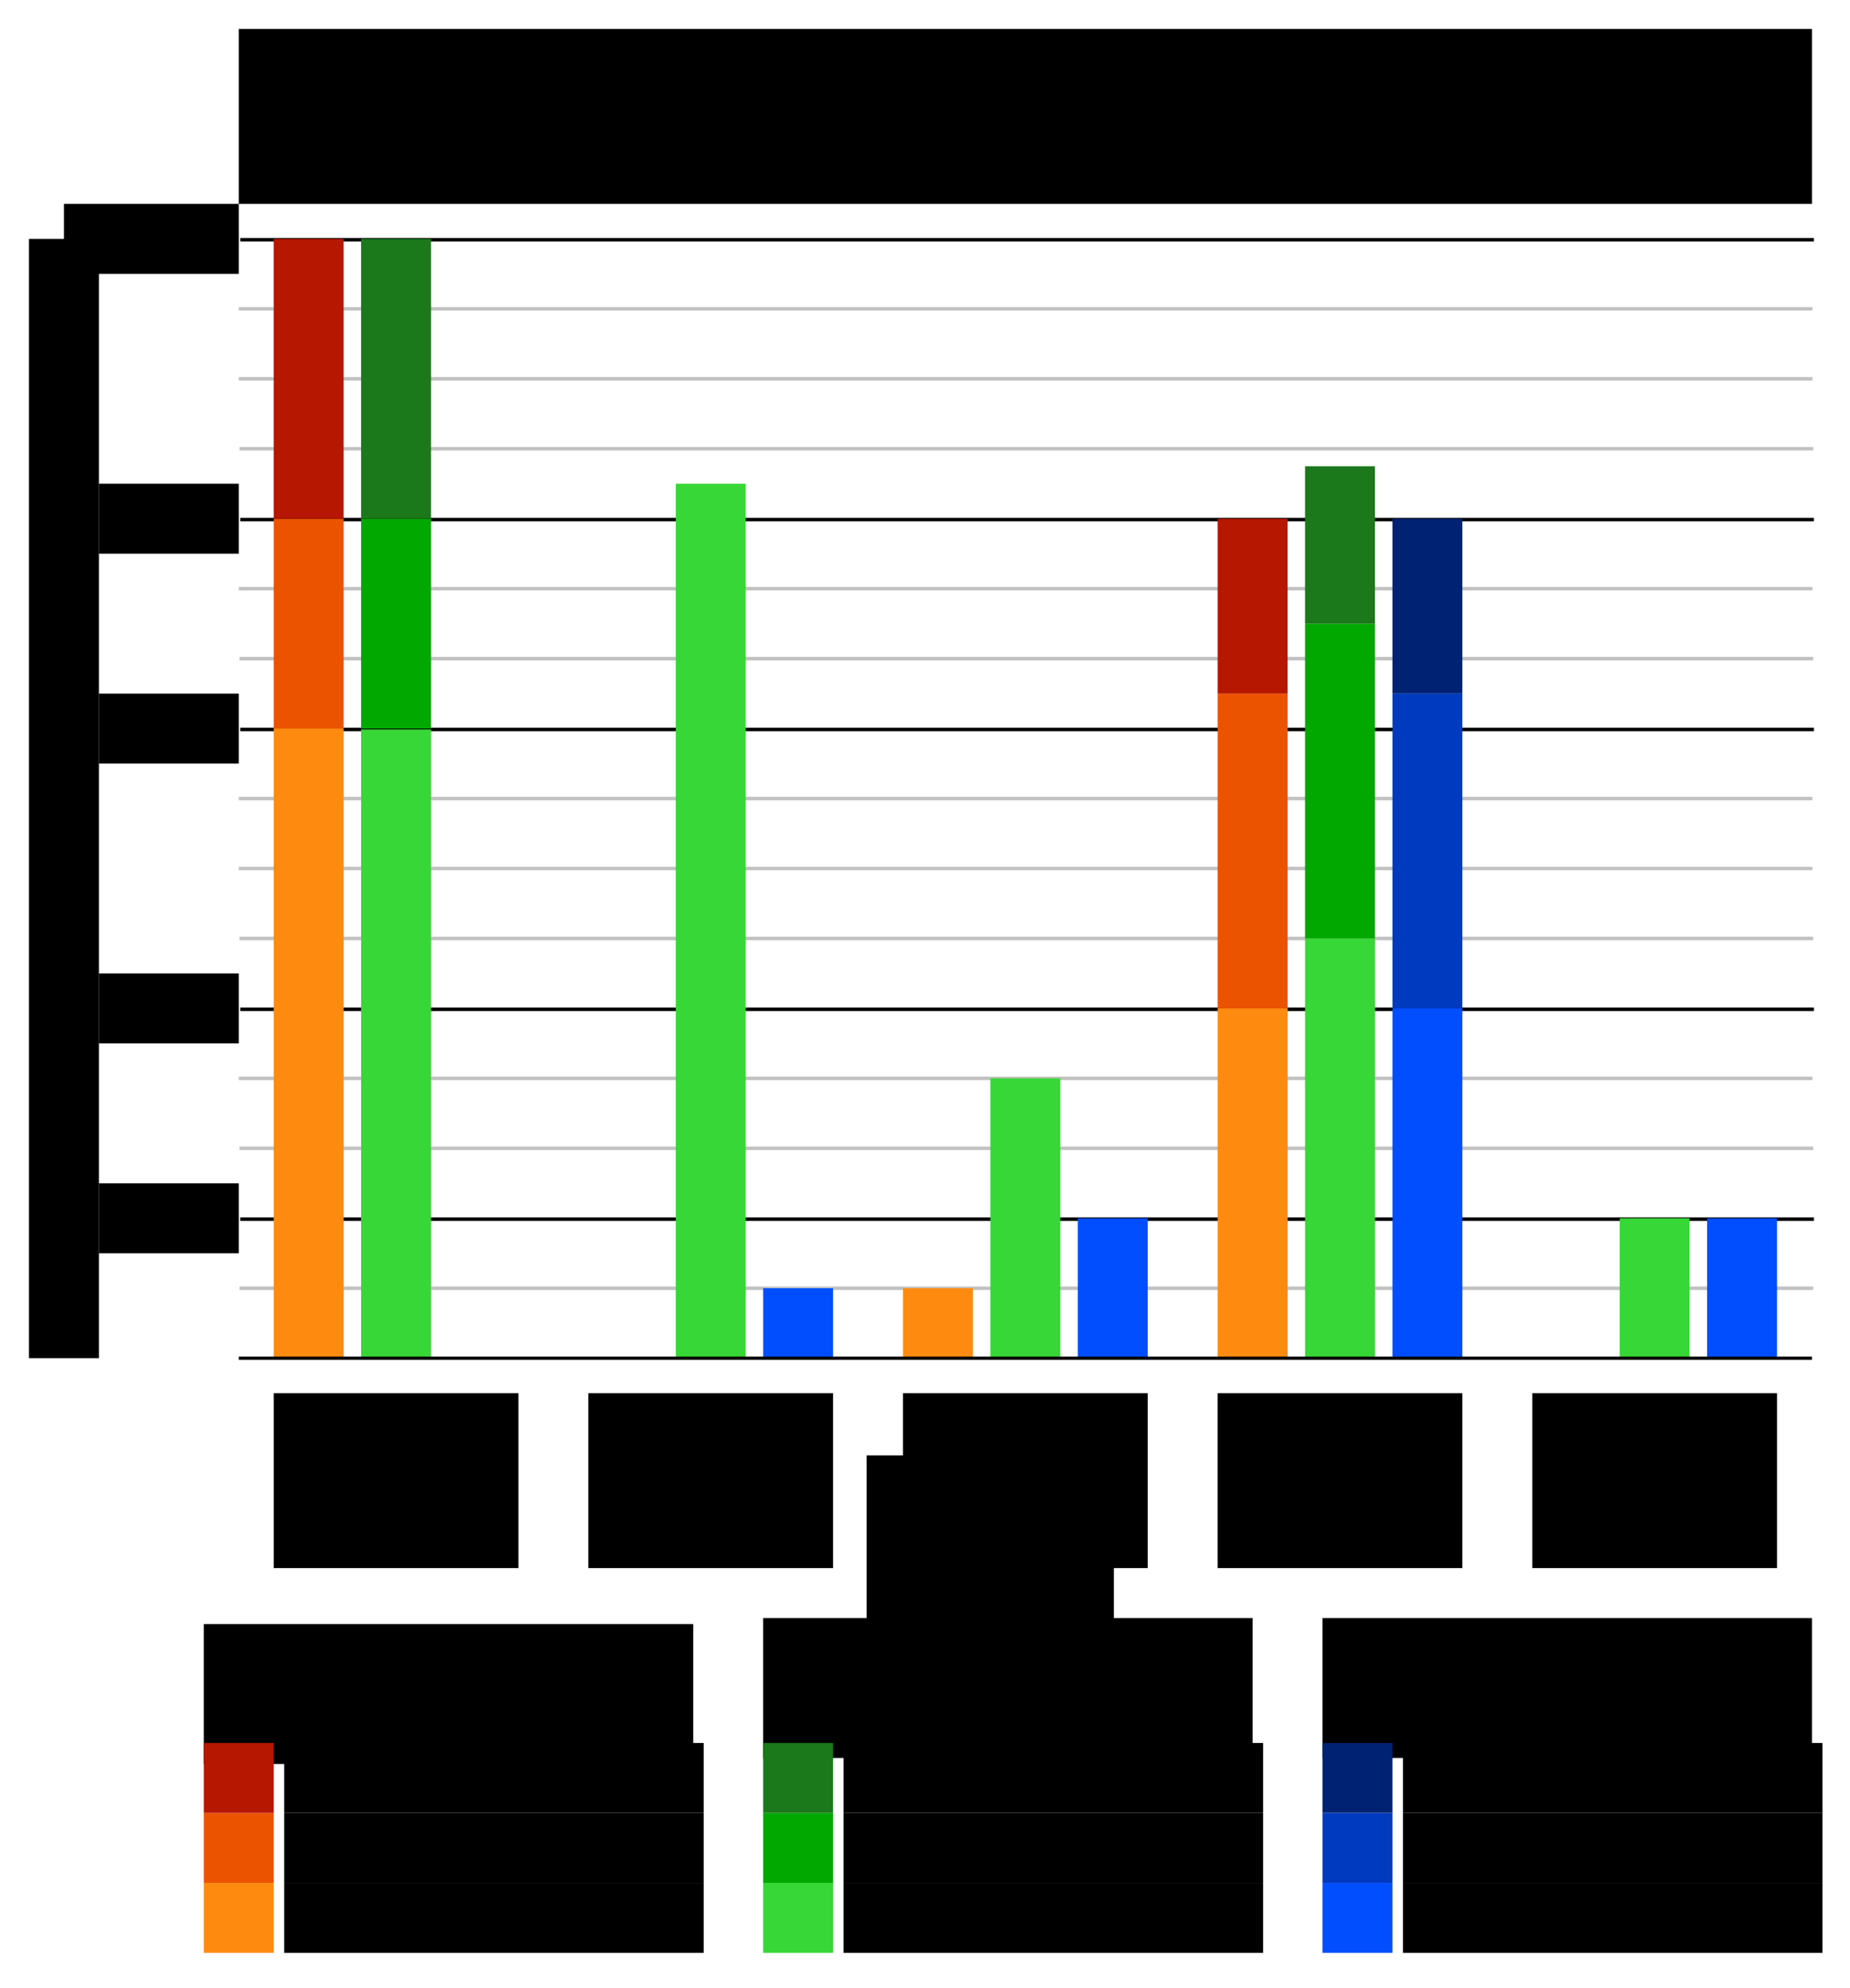 <?xml version="1.0" encoding="UTF-8" standalone="no"?>
<!-- Created with Inkscape (http://www.inkscape.org/) -->

<svg
   xmlns:dc="http://purl.org/dc/elements/1.1/"
   xmlns:cc="http://creativecommons.org/ns#"
   xmlns:rdf="http://www.w3.org/1999/02/22-rdf-syntax-ns#"
   xmlns:svg="http://www.w3.org/2000/svg"
   xmlns="http://www.w3.org/2000/svg"
   xmlns:sodipodi="http://sodipodi.sourceforge.net/DTD/sodipodi-0.dtd"
   xmlns:inkscape="http://www.inkscape.org/namespaces/inkscape"
   width="1058.344"
   height="1136.574"
   id="svg2"
   version="1.1"
   inkscape:version="0.48.4 r9939"
   sodipodi:docname="Comparison.svg">
  <defs
     id="defs4" />
  <sodipodi:namedview
     id="base"
     pagecolor="#ffffff"
     bordercolor="#666666"
     borderopacity="1.0"
     inkscape:pageopacity="0.0"
     inkscape:pageshadow="2"
     inkscape:zoom="1"
     inkscape:cx="926.90672"
     inkscape:cy="469.02531"
     inkscape:document-units="px"
     inkscape:current-layer="layer1"
     showgrid="true"
     inkscape:snap-bbox="false"
     inkscape:bbox-paths="true"
     inkscape:bbox-nodes="true"
     inkscape:snap-bbox-edge-midpoints="false"
     inkscape:snap-bbox-midpoints="false"
     inkscape:snap-page="false"
     inkscape:object-paths="true"
     inkscape:snap-intersection-paths="true"
     inkscape:object-nodes="true"
     inkscape:snap-smooth-nodes="false"
     inkscape:snap-midpoints="false"
     inkscape:snap-object-midpoints="false"
     inkscape:snap-center="false"
     inkscape:window-width="1920"
     inkscape:window-height="1017"
     inkscape:window-x="-8"
     inkscape:window-y="-8"
     inkscape:window-maximized="1"
     fit-margin-top="20"
     fit-margin-left="20"
     fit-margin-right="20"
     fit-margin-bottom="20">
    <inkscape:grid
       type="xygrid"
       id="grid2987"
       empspacing="2"
       visible="true"
       enabled="true"
       snapvisiblegridlinesonly="true"
       spacingx="10px"
       spacingy="5px"
       dotted="false"
       originx="136.585px"
       originy="320px" />
  </sodipodi:namedview>
  <g
     inkscape:label="Layer 1"
     inkscape:groupmode="layer"
     id="layer1"
     transform="translate(136.585,-235.788)">
    <g
       id="g4321"
       style="stroke-width:2;stroke-miterlimit:4;stroke-dasharray:none"
       transform="matrix(0.834,0,0,1,16.675,0)">
      <path
         style="fill:none;stroke:#000000;stroke-width:2;stroke-linecap:butt;stroke-linejoin:miter;stroke-miterlimit:4;stroke-opacity:1;stroke-dasharray:none"
         d="m -18.986,812.86 1079.482,0"
         id="path4311"
         inkscape:connector-curvature="0" />
      <path
         style="fill:none;stroke:#000000;stroke-width:2;stroke-linecap:butt;stroke-linejoin:miter;stroke-miterlimit:4;stroke-opacity:1;stroke-dasharray:none"
         d="m -18.986,932.859 1079.482,0"
         id="path3061"
         inkscape:connector-curvature="0" />
      <path
         inkscape:connector-curvature="0"
         id="path3063"
         d="m -18.986,652.862 1079.482,0"
         style="fill:none;stroke:#000000;stroke-width:2;stroke-linecap:butt;stroke-linejoin:miter;stroke-miterlimit:4;stroke-opacity:1;stroke-dasharray:none" />
      <path
         style="fill:none;stroke:#000000;stroke-width:2;stroke-linecap:butt;stroke-linejoin:miter;stroke-miterlimit:4;stroke-opacity:1;stroke-dasharray:none"
         d="m -18.986,532.864 1079.482,0"
         id="path3065"
         inkscape:connector-curvature="0" />
      <path
         inkscape:connector-curvature="0"
         id="path3067"
         d="m -18.986,372.867 1079.482,0"
         style="fill:none;stroke:#000000;stroke-width:2;stroke-linecap:butt;stroke-linejoin:miter;stroke-miterlimit:4;stroke-opacity:1;stroke-dasharray:none" />
    </g>
    <g
       id="g4599"
       transform="matrix(0.834,0,0,1,16.675,0)">
      <path
         inkscape:connector-curvature="0"
         id="path3061-3"
         d="m -19.482,892.362 1079.482,0"
         style="fill:none;stroke:#c1c1c1;stroke-width:2;stroke-linecap:butt;stroke-linejoin:miter;stroke-miterlimit:4;stroke-opacity:1;stroke-dasharray:none" />
      <path
         style="fill:none;stroke:#c1c1c1;stroke-width:2;stroke-linecap:butt;stroke-linejoin:miter;stroke-miterlimit:4;stroke-opacity:1;stroke-dasharray:none"
         d="m -20,852.362 1079.482,0"
         id="path4579"
         inkscape:connector-curvature="0" />
      <path
         style="fill:none;stroke:#c1c1c1;stroke-width:2;stroke-linecap:butt;stroke-linejoin:miter;stroke-miterlimit:4;stroke-opacity:1;stroke-dasharray:none"
         d="m -19.482,772.362 1079.482,0"
         id="path4581"
         inkscape:connector-curvature="0" />
      <path
         inkscape:connector-curvature="0"
         id="path4583"
         d="m -20,732.362 1079.482,0"
         style="fill:none;stroke:#c1c1c1;stroke-width:2;stroke-linecap:butt;stroke-linejoin:miter;stroke-miterlimit:4;stroke-opacity:1;stroke-dasharray:none" />
      <path
         style="fill:none;stroke:#c1c1c1;stroke-width:2;stroke-linecap:butt;stroke-linejoin:miter;stroke-miterlimit:4;stroke-opacity:1;stroke-dasharray:none"
         d="m -20,692.362 1079.482,0"
         id="path4585"
         inkscape:connector-curvature="0" />
      <path
         inkscape:connector-curvature="0"
         id="path4587"
         d="m -19.482,612.362 1079.482,0"
         style="fill:none;stroke:#c1c1c1;stroke-width:2;stroke-linecap:butt;stroke-linejoin:miter;stroke-miterlimit:4;stroke-opacity:1;stroke-dasharray:none" />
      <path
         style="fill:none;stroke:#c1c1c1;stroke-width:2;stroke-linecap:butt;stroke-linejoin:miter;stroke-miterlimit:4;stroke-opacity:1;stroke-dasharray:none"
         d="m -20,572.362 1079.482,0"
         id="path4589"
         inkscape:connector-curvature="0" />
      <path
         inkscape:connector-curvature="0"
         id="path4593"
         d="m -19.482,492.362 1079.482,0"
         style="fill:none;stroke:#c1c1c1;stroke-width:2;stroke-linecap:butt;stroke-linejoin:miter;stroke-miterlimit:4;stroke-opacity:1;stroke-dasharray:none" />
      <path
         style="fill:none;stroke:#c1c1c1;stroke-width:2;stroke-linecap:butt;stroke-linejoin:miter;stroke-miterlimit:4;stroke-opacity:1;stroke-dasharray:none"
         d="m -20,452.362 1079.482,0"
         id="path4595"
         inkscape:connector-curvature="0" />
      <path
         inkscape:connector-curvature="0"
         id="path4597"
         d="m -20,412.362 1079.482,0"
         style="fill:none;stroke:#c1c1c1;stroke-width:2;stroke-linecap:butt;stroke-linejoin:miter;stroke-miterlimit:4;stroke-opacity:1;stroke-dasharray:none" />
      <path
         style="fill:none;stroke:#c1c1c1;stroke-width:2;stroke-linecap:butt;stroke-linejoin:miter;stroke-miterlimit:4;stroke-opacity:1;stroke-dasharray:none"
         d="m -19.482,972.362 1079.482,0"
         id="path4622"
         inkscape:connector-curvature="0" />
    </g>
    <flowRoot
       xml:space="preserve"
       id="flowRoot3121"
       style="font-size:40px;font-style:normal;font-weight:normal;line-height:125%;letter-spacing:0px;word-spacing:0px;fill:#000000;fill-opacity:1;stroke:none;font-family:Sans"
       transform="translate(0,308.268)"><flowRegion
         id="flowRegion3123"><rect
           id="rect3125"
           width="140.007"
           height="103.238"
           x="360.624"
           y="765.308" /></flowRegion><flowPara
         id="flowPara3127" /></flowRoot>    <flowRoot
       xml:space="preserve"
       id="flowRoot3129"
       style="font-size:40px;font-style:normal;font-weight:normal;line-height:125%;letter-spacing:0px;word-spacing:0px;fill:#000000;fill-opacity:1;stroke:none;font-family:Sans"
       transform="translate(0,308.268)"><flowRegion
         id="flowRegion3131"><rect
           id="rect3133"
           width="135.764"
           height="98.995"
           x="359.21"
           y="759.651" /></flowRegion><flowPara
         id="flowPara3135" /></flowRoot>    <flowRoot
       xml:space="preserve"
       id="flowRoot3069"
       style="font-size:24px;font-style:normal;font-variant:normal;font-weight:normal;font-stretch:normal;text-align:center;line-height:125%;letter-spacing:0px;word-spacing:0px;writing-mode:lr-tb;text-anchor:middle;fill:#000000;fill-opacity:1;stroke:none;font-family:Sans;-inkscape-font-specification:Sans"
       transform="translate(20,268.268)"><flowRegion
         id="flowRegion3071"><rect
           id="rect3073"
           width="140"
           height="100"
           x="0"
           y="764.094"
           style="font-size:24px;font-style:normal;font-variant:normal;font-weight:normal;font-stretch:normal;text-align:center;line-height:125%;writing-mode:lr-tb;text-anchor:middle;font-family:Sans;-inkscape-font-specification:Sans" /></flowRegion><flowPara
         id="flowPara3075">Traditional Professor Grading</flowPara></flowRoot>    <flowRoot
       transform="translate(210,269.886)"
       style="font-size:24px;font-style:normal;font-variant:normal;font-weight:normal;font-stretch:normal;text-align:center;line-height:125%;letter-spacing:0px;word-spacing:0px;writing-mode:lr-tb;text-anchor:middle;fill:#000000;fill-opacity:1;stroke:none;font-family:Sans;-inkscape-font-specification:Sans"
       id="flowRoot3105"
       xml:space="preserve"><flowRegion
         id="flowRegion3107"><rect
           style="font-size:24px;font-style:normal;font-variant:normal;font-weight:normal;font-stretch:normal;text-align:center;line-height:125%;writing-mode:lr-tb;text-anchor:middle;font-family:Sans;-inkscape-font-specification:Sans"
           y="762.476"
           x="-10"
           height="100"
           width="140"
           id="rect3109" /></flowRegion><flowPara
         id="flowPara3111">Traditional Peer Grading</flowPara></flowRoot>    <flowRoot
       transform="translate(403.787,283.32)"
       style="font-size:24px;font-style:normal;font-variant:normal;font-weight:normal;font-stretch:normal;text-align:center;line-height:125%;letter-spacing:0px;word-spacing:0px;writing-mode:lr-tb;text-anchor:middle;fill:#000000;fill-opacity:1;stroke:none;font-family:Sans;-inkscape-font-specification:Sans"
       id="flowRoot3105-7"
       xml:space="preserve"><flowRegion
         id="flowRegion3107-4"><rect
           style="font-size:24px;font-style:normal;font-variant:normal;font-weight:normal;font-stretch:normal;text-align:center;line-height:125%;writing-mode:lr-tb;text-anchor:middle;font-family:Sans;-inkscape-font-specification:Sans"
           y="749.042"
           x="-23.787"
           height="100"
           width="140"
           id="rect3109-0" /></flowRegion><flowPara
         id="flowPara3111-9">Calibration Mechanism</flowPara></flowRoot>    <flowRoot
       transform="translate(579.893,287.259)"
       style="font-size:24px;font-style:normal;font-variant:normal;font-weight:normal;font-stretch:normal;text-align:center;line-height:125%;letter-spacing:0px;word-spacing:0px;writing-mode:lr-tb;text-anchor:middle;fill:#000000;fill-opacity:1;stroke:none;font-family:Sans;-inkscape-font-specification:Sans"
       id="flowRoot3105-4"
       xml:space="preserve"><flowRegion
         id="flowRegion3107-8"><rect
           style="font-size:24px;font-style:normal;font-variant:normal;font-weight:normal;font-stretch:normal;text-align:center;line-height:125%;writing-mode:lr-tb;text-anchor:middle;font-family:Sans;-inkscape-font-specification:Sans"
           y="745.103"
           x="-19.893"
           height="100"
           width="140"
           id="rect3109-8" /></flowRegion><flowPara
         id="flowPara3111-2">Improved Calibration Mechanism</flowPara></flowRoot>    <flowRoot
       transform="translate(760,271.511)"
       style="font-size:24px;font-style:normal;font-variant:normal;font-weight:normal;font-stretch:normal;text-align:center;line-height:125%;letter-spacing:0px;word-spacing:0px;writing-mode:lr-tb;text-anchor:middle;fill:#000000;fill-opacity:1;stroke:none;font-family:Sans;-inkscape-font-specification:Sans"
       id="flowRoot3105-45"
       xml:space="preserve"><flowRegion
         id="flowRegion3107-5"><rect
           style="font-size:24px;font-style:normal;font-variant:normal;font-weight:normal;font-stretch:normal;text-align:center;line-height:125%;writing-mode:lr-tb;text-anchor:middle;font-family:Sans;-inkscape-font-specification:Sans"
           y="760.851"
           x="-20"
           height="100"
           width="140"
           id="rect3109-1" /></flowRegion><flowPara
         id="flowPara3111-7">Deduction Mechanism</flowPara></flowRoot>    <rect
       style="color:#000000;fill:#ff8a10;fill-opacity:1;fill-rule:nonzero;stroke:none;stroke-width:2.224;marker:none;visibility:visible;display:inline;overflow:visible;enable-background:accumulate"
       id="rect3032"
       width="40"
       height="40"
       x="380"
       y="972.362" />
    <g
       id="g3181"
       transform="translate(20,0)">
      <flowRoot
         transform="translate(-34.355,653.002)"
         style="font-size:40px;font-style:normal;font-weight:normal;text-align:end;line-height:125%;letter-spacing:0px;word-spacing:0px;text-anchor:end;fill:#000000;fill-opacity:1;stroke:none;font-family:Sans"
         id="flowRoot3986-6"
         xml:space="preserve"><flowRegion
           id="flowRegion3988-1"><rect
             style="text-align:end;text-anchor:end"
             y="259.36"
             x="-65.645"
             height="40"
             width="80"
             id="rect3990-4" /></flowRegion><flowPara
           id="flowPara3992-2">2</flowPara></flowRoot>      <flowRoot
         xml:space="preserve"
         id="flowRoot4035"
         style="font-size:40px;font-style:normal;font-weight:normal;text-align:end;line-height:125%;letter-spacing:0px;word-spacing:0px;text-anchor:end;fill:#000000;fill-opacity:1;stroke:none;font-family:Sans"
         transform="translate(-34.355,373.002)"><flowRegion
           id="flowRegion4037"><rect
             id="rect4039"
             width="80"
             height="40"
             x="-65.645"
             y="259.36"
             style="text-align:end;text-anchor:end" /></flowRegion><flowPara
           id="flowPara4041">25</flowPara></flowRoot>      <flowRoot
         transform="translate(-34.355,253.002)"
         style="font-size:40px;font-style:normal;font-weight:normal;text-align:end;line-height:125%;letter-spacing:0px;word-spacing:0px;text-anchor:end;fill:#000000;fill-opacity:1;stroke:none;font-family:Sans"
         id="flowRoot4043"
         xml:space="preserve"><flowRegion
           id="flowRegion4045"><rect
             style="text-align:end;text-anchor:end"
             y="259.36"
             x="-65.645"
             height="40"
             width="80"
             id="rect4047" /></flowRegion><flowPara
           id="flowPara4049">100</flowPara></flowRoot>      <flowRoot
         xml:space="preserve"
         id="flowRoot4051"
         style="font-size:40px;font-style:normal;font-weight:normal;text-align:end;line-height:125%;letter-spacing:0px;word-spacing:0px;text-anchor:end;fill:#000000;fill-opacity:1;stroke:none;font-family:Sans"
         transform="translate(-54.344,99.564)"><flowRegion
           id="flowRegion4053"><rect
             id="rect4055"
             width="100"
             height="40"
             x="-65.656"
             y="252.798"
             style="text-align:end;text-anchor:end" /></flowRegion><flowPara
           id="flowPara4057">1000</flowPara></flowRoot>      <flowRoot
         transform="translate(-34.355,533.002)"
         style="font-size:40px;font-style:normal;font-weight:normal;text-align:end;line-height:125%;letter-spacing:0px;word-spacing:0px;text-anchor:end;fill:#000000;fill-opacity:1;stroke:none;font-family:Sans"
         id="flowRoot4313"
         xml:space="preserve"><flowRegion
           id="flowRegion4315"><rect
             style="text-align:end;text-anchor:end"
             y="259.36"
             x="-65.645"
             height="40"
             width="80"
             id="rect4317" /></flowRegion><flowPara
           id="flowPara4319">5</flowPara></flowRoot>    </g>
    <rect
       style="color:#000000;fill:#002272;fill-opacity:1;fill-rule:nonzero;stroke:none;stroke-width:2.224;marker:none;visibility:visible;display:inline;overflow:visible;enable-background:accumulate"
       id="rect3205-7-8"
       width="40"
       height="100"
       x="660"
       y="532.362" />
    <rect
       y="632.362"
       x="660"
       height="180"
       width="40"
       id="rect3203-5-1"
       style="color:#000000;fill:#003abe;fill-opacity:1;fill-rule:nonzero;stroke:none;stroke-width:2.224;marker:none;visibility:visible;display:inline;overflow:visible;enable-background:accumulate" />
    <rect
       y="812.362"
       x="660"
       height="200"
       width="40"
       id="rect3036-6"
       style="color:#000000;fill:#004eff;fill-opacity:1;fill-rule:nonzero;stroke:none;stroke-width:2.224;marker:none;visibility:visible;display:inline;overflow:visible;enable-background:accumulate" />
    <rect
       style="color:#000000;fill:#004eff;fill-opacity:1;fill-rule:nonzero;stroke:none;stroke-width:2.224;marker:none;visibility:visible;display:inline;overflow:visible;enable-background:accumulate"
       id="rect3030"
       width="40"
       height="40"
       x="300"
       y="972.362" />
    <rect
       y="932.362"
       x="480"
       height="80"
       width="40"
       id="rect3034"
       style="color:#000000;fill:#004eff;fill-opacity:1;fill-rule:nonzero;stroke:none;stroke-width:2.224;marker:none;visibility:visible;display:inline;overflow:visible;enable-background:accumulate" />
    <rect
       style="color:#000000;fill:#004eff;fill-opacity:1;fill-rule:nonzero;stroke:none;stroke-width:2.224;marker:none;visibility:visible;display:inline;overflow:visible;enable-background:accumulate"
       id="rect3040"
       width="40"
       height="80"
       x="840"
       y="932.362" />
    <g
       id="g4748"
       transform="translate(-480,420)">
      <flowRoot
         transform="translate(-4.5,523.997)"
         style="font-size:40px;font-style:normal;font-weight:normal;line-height:125%;letter-spacing:0px;word-spacing:0px;fill:#000000;fill-opacity:1;stroke:none;font-family:Sans"
         id="flowRoot4260"
         xml:space="preserve"><flowRegion
           id="flowRegion4262"><rect
             y="216.959"
             x="1104.5"
             height="80"
             width="280"
             id="rect4264" /></flowRegion><flowPara
           style="font-size:28px"
           id="flowPara4266">Assignments graded by each student</flowPara></flowRoot>      <flowRoot
         xml:space="preserve"
         id="flowRoot4357"
         style="font-size:40px;font-style:normal;font-weight:normal;line-height:125%;letter-spacing:0px;word-spacing:0px;fill:#000000;fill-opacity:1;stroke:none;font-family:Sans"
         transform="translate(6,588.268)"><flowRegion
           id="flowRegion4359"><rect
             id="rect4361"
             width="240"
             height="40"
             x="1140"
             y="304.094" /></flowRegion><flowPara
           id="flowPara4363"
           style="font-size:32px"><flowSpan
   style="font-size:28px"
   id="flowSpan4365">In a class </flowSpan>of 25</flowPara></flowRoot>      <flowRoot
         transform="translate(6,548.268)"
         style="font-size:40px;font-style:normal;font-weight:normal;line-height:125%;letter-spacing:0px;word-spacing:0px;fill:#000000;fill-opacity:1;stroke:none;font-family:Sans"
         id="flowRoot4367"
         xml:space="preserve"><flowRegion
           id="flowRegion4369"><rect
             y="304.094"
             x="1140"
             height="40"
             width="240"
             id="rect4371" /></flowRegion><flowPara
           style="font-size:32px"
           id="flowPara4373"><flowSpan
   id="flowSpan4375"
   style="font-size:28px">In a class </flowSpan>of 100</flowPara></flowRoot>      <flowRoot
         xml:space="preserve"
         id="flowRoot4377"
         style="font-size:40px;font-style:normal;font-weight:normal;line-height:125%;letter-spacing:0px;word-spacing:0px;fill:#000000;fill-opacity:1;stroke:none;font-family:Sans"
         transform="translate(6,508.268)"><flowRegion
           id="flowRegion4379"><rect
             id="rect4381"
             width="240"
             height="40"
             x="1140"
             y="304.094" /></flowRegion><flowPara
           id="flowPara4383"
           style="font-size:32px"><flowSpan
   style="font-size:28px"
   id="flowSpan4385">In a class </flowSpan>of 1000</flowPara></flowRoot>      <rect
         y="812.362"
         x="1100"
         height="40"
         width="40"
         id="rect4387"
         style="color:#000000;fill:#002272;fill-opacity:1;fill-rule:nonzero;stroke:none;stroke-width:2.224;marker:none;visibility:visible;display:inline;overflow:visible;enable-background:accumulate" />
      <rect
         style="color:#000000;fill:#003abe;fill-opacity:1;fill-rule:nonzero;stroke:none;stroke-width:2.224;marker:none;visibility:visible;display:inline;overflow:visible;enable-background:accumulate"
         id="rect4389"
         width="40"
         height="40"
         x="1100"
         y="852.362" />
      <rect
         y="892.362"
         x="1100"
         height="40"
         width="40"
         id="rect4391"
         style="color:#000000;fill:#004eff;fill-opacity:1;fill-rule:nonzero;stroke:none;stroke-width:0;marker:none;visibility:visible;display:inline;overflow:visible;enable-background:accumulate" />
    </g>
    <rect
       style="color:#000000;fill:#ff8a10;fill-opacity:1;fill-rule:nonzero;stroke:none;stroke-width:2.224;marker:none;visibility:visible;display:inline;overflow:visible;enable-background:accumulate"
       id="rect3011"
       width="40"
       height="360"
       x="20"
       y="652.362" />
    <rect
       y="812.362"
       x="560"
       height="200"
       width="40"
       id="rect3036"
       style="color:#000000;fill:#ff8a10;fill-opacity:1;fill-rule:nonzero;stroke:none;stroke-width:2.224;marker:none;visibility:visible;display:inline;overflow:visible;enable-background:accumulate" />
    <rect
       y="532.362"
       x="20"
       height="120"
       width="40"
       id="rect3203"
       style="color:#000000;fill:#ec5300;fill-opacity:1;fill-rule:nonzero;stroke:none;stroke-width:2.224;marker:none;visibility:visible;display:inline;overflow:visible;enable-background:accumulate" />
    <rect
       y="632.362"
       x="560"
       height="180"
       width="40"
       id="rect3203-5"
       style="color:#000000;fill:#ec5300;fill-opacity:1;fill-rule:nonzero;stroke:none;stroke-width:2.224;marker:none;visibility:visible;display:inline;overflow:visible;enable-background:accumulate" />
    <rect
       style="color:#000000;fill:#b61700;fill-opacity:1;fill-rule:nonzero;stroke:none;stroke-width:2.224;marker:none;visibility:visible;display:inline;overflow:visible;enable-background:accumulate"
       id="rect3205"
       width="40"
       height="160"
       x="20"
       y="372.362" />
    <rect
       ry="0"
       style="color:#000000;fill:#b61700;fill-opacity:1;fill-rule:nonzero;stroke:none;stroke-width:2.224;marker:none;visibility:visible;display:inline;overflow:visible;enable-background:accumulate"
       id="rect3205-7"
       width="40"
       height="100"
       x="560"
       y="532.362" />
    <g
       id="g4663"
       transform="translate(-1120,640)">
      <flowRoot
         transform="translate(6,368.268)"
         style="font-size:40px;font-style:normal;font-weight:normal;line-height:125%;letter-spacing:0px;word-spacing:0px;fill:#000000;fill-opacity:1;stroke:none;font-family:Sans"
         id="flowRoot4301"
         xml:space="preserve"><flowRegion
           id="flowRegion4303"><rect
             y="304.094"
             x="1140"
             height="40"
             width="240"
             id="rect4305" /></flowRegion><flowPara
           style="font-size:32px"
           id="flowPara4307"><flowSpan
   id="flowSpan4309"
   style="font-size:28px">In a class </flowSpan>of 25</flowPara></flowRoot>      <flowRoot
         xml:space="preserve"
         id="flowRoot4329"
         style="font-size:40px;font-style:normal;font-weight:normal;line-height:125%;letter-spacing:0px;word-spacing:0px;fill:#000000;fill-opacity:1;stroke:none;font-family:Sans"
         transform="translate(6,328.268)"><flowRegion
           id="flowRegion4331"><rect
             id="rect4333"
             width="240"
             height="40"
             x="1140"
             y="304.094" /></flowRegion><flowPara
           id="flowPara4335"
           style="font-size:32px"><flowSpan
   style="font-size:28px"
   id="flowSpan4337">In a class </flowSpan>of 100</flowPara></flowRoot>      <flowRoot
         transform="translate(6,288.268)"
         style="font-size:40px;font-style:normal;font-weight:normal;line-height:125%;letter-spacing:0px;word-spacing:0px;fill:#000000;fill-opacity:1;stroke:none;font-family:Sans"
         id="flowRoot4339"
         xml:space="preserve"><flowRegion
           id="flowRegion4341"><rect
             y="304.094"
             x="1140"
             height="40"
             width="240"
             id="rect4343" /></flowRegion><flowPara
           style="font-size:32px"
           id="flowPara4345"><flowSpan
   id="flowSpan4347"
   style="font-size:28px">In a class </flowSpan>of 1000</flowPara></flowRoot>      <flowRoot
         xml:space="preserve"
         id="flowRoot4349"
         style="font-size:40px;font-style:normal;font-weight:normal;line-height:125%;letter-spacing:0px;word-spacing:0px;fill:#000000;fill-opacity:1;stroke:none;font-family:Sans"
         transform="translate(0,300.268)"><flowRegion
           id="flowRegion4351"><rect
             id="rect4353"
             width="280"
             height="80"
             x="1100"
             y="224.094" /></flowRegion><flowPara
           id="flowPara4355"
           style="font-size:28px">Assignments graded by the professor</flowPara></flowRoot>      <rect
         style="color:#000000;fill:#ff8a10;fill-opacity:1;fill-rule:nonzero;stroke:none;stroke-width:2.224;marker:none;visibility:visible;display:inline;overflow:visible;enable-background:accumulate"
         id="rect4393"
         width="40"
         height="40"
         x="1100"
         y="672.362" />
      <rect
         y="632.362"
         x="1100"
         height="40"
         width="40"
         id="rect4395"
         style="color:#000000;fill:#ec5300;fill-opacity:1;fill-rule:nonzero;stroke:none;stroke-width:2.224;marker:none;visibility:visible;display:inline;overflow:visible;enable-background:accumulate" />
      <rect
         style="color:#000000;fill:#b61700;fill-opacity:1;fill-rule:nonzero;stroke:none;stroke-width:2.224;marker:none;visibility:visible;display:inline;overflow:visible;enable-background:accumulate"
         id="rect4397"
         width="40"
         height="40"
         x="1100"
         y="592.362" />
    </g>
    <flowRoot
       xml:space="preserve"
       id="flowRoot4626"
       style="font-size:40px;font-style:normal;font-weight:normal;text-align:center;line-height:125%;letter-spacing:0px;word-spacing:0px;text-anchor:middle;fill:#000000;fill-opacity:1;stroke:none;font-family:Sans"
       transform="translate(-114.719,267.05)"><flowRegion
         id="flowRegion4628"><rect
           id="rect4630"
           width="900"
           height="100"
           x="114.719"
           y="-14.687"
           style="text-align:center;text-anchor:middle" /></flowRegion><flowPara
         id="flowPara4632"
         style="font-size:32px">Workload / Objective Function vs Various Mechanisms</flowPara></flowRoot>    <flowRoot
       xml:space="preserve"
       id="flowRoot4634"
       style="font-size:28px;font-style:normal;font-weight:normal;text-align:center;line-height:125%;letter-spacing:0px;word-spacing:0px;text-anchor:middle;fill:#000000;fill-opacity:1;stroke:none;font-family:Sans"
       transform="matrix(0,-1,1,0,-588.324,909.725)"><flowRegion
         id="flowRegion4636"><rect
           id="rect4638"
           width="639.999"
           height="40"
           x="-102.637"
           y="468.324"
           style="font-size:28px;text-align:center;text-anchor:middle" /></flowRegion><flowPara
         id="flowPara4640"
         style="font-size:32px">Assignments graded / Objective function</flowPara></flowRoot>    <rect
       style="color:#000000;fill:#36d736;fill-opacity:1;fill-rule:nonzero;stroke:none;stroke-width:3;marker:none;visibility:visible;display:inline;overflow:visible;enable-background:accumulate"
       id="rect3944"
       width="40"
       height="500"
       x="250"
       y="512.362" />
    <rect
       style="color:#000000;fill:#36d736;fill-opacity:1;fill-rule:nonzero;stroke:none;stroke-width:3;marker:none;visibility:visible;display:inline;overflow:visible;enable-background:accumulate"
       id="rect3948"
       width="40"
       height="80"
       x="790"
       y="932.362" />
    <rect
       y="772.362"
       x="610"
       height="240"
       width="40"
       id="rect3950"
       style="color:#000000;fill:#36d736;fill-opacity:1;fill-rule:nonzero;stroke:none;stroke-width:3;marker:none;visibility:visible;display:inline;overflow:visible;enable-background:accumulate" />
    <rect
       style="color:#000000;fill:#36d736;fill-opacity:1;fill-rule:nonzero;stroke:none;stroke-width:3;marker:none;visibility:visible;display:inline;overflow:visible;enable-background:accumulate"
       id="rect3954"
       width="40"
       height="160"
       x="430"
       y="852.362" />
    <rect
       y="652.862"
       x="70"
       height="359.501"
       width="40"
       id="rect3174"
       style="color:#000000;fill:#36d736;fill-opacity:1;fill-rule:nonzero;stroke:none;stroke-width:3;marker:none;visibility:visible;display:inline;overflow:visible;enable-background:accumulate" />
    <rect
       style="color:#000000;fill:#00a800;fill-opacity:1;fill-rule:nonzero;stroke:none;stroke-width:3;marker:none;visibility:visible;display:inline;overflow:visible;enable-background:accumulate"
       id="rect3956"
       width="40"
       height="120"
       x="70"
       y="532.362" />
    <rect
       style="color:#000000;fill:#00a800;fill-opacity:1;fill-rule:nonzero;stroke:none;stroke-width:3;marker:none;visibility:visible;display:inline;overflow:visible;enable-background:accumulate"
       id="rect3960"
       width="40"
       height="180"
       x="610"
       y="592.362" />
    <g
       id="g3176"
       transform="translate(-320.041,1.957)">
      <flowRoot
         xml:space="preserve"
         id="flowRoot3130"
         style="font-size:40px;font-style:normal;font-weight:normal;line-height:125%;letter-spacing:0px;word-spacing:0px;fill:#000000;fill-opacity:1;stroke:none;font-family:Sans"
         transform="translate(-484.459,942.04)"><flowRegion
           id="flowRegion3132"><rect
             id="rect3134"
             width="280"
             height="80"
             x="1104.5"
             y="216.959" /></flowRegion><flowPara
           id="flowPara3136"
           style="font-size:28px">Objective function</flowPara><flowPara
           style="font-size:28px"
           id="flowPara3952">(Lower is better)</flowPara></flowRoot>      <flowRoot
         transform="translate(-473.959,1006.311)"
         style="font-size:40px;font-style:normal;font-weight:normal;line-height:125%;letter-spacing:0px;word-spacing:0px;fill:#000000;fill-opacity:1;stroke:none;font-family:Sans"
         id="flowRoot3138"
         xml:space="preserve"><flowRegion
           id="flowRegion3140"><rect
             y="304.094"
             x="1140"
             height="40"
             width="240"
             id="rect3142" /></flowRegion><flowPara
           style="font-size:32px"
           id="flowPara3144"><flowSpan
   id="flowSpan3146"
   style="font-size:28px">In a class </flowSpan>of 25</flowPara></flowRoot>      <flowRoot
         xml:space="preserve"
         id="flowRoot3148"
         style="font-size:40px;font-style:normal;font-weight:normal;line-height:125%;letter-spacing:0px;word-spacing:0px;fill:#000000;fill-opacity:1;stroke:none;font-family:Sans"
         transform="translate(-473.959,966.311)"><flowRegion
           id="flowRegion3150"><rect
             id="rect3152"
             width="240"
             height="40"
             x="1140"
             y="304.094" /></flowRegion><flowPara
           id="flowPara3154"
           style="font-size:32px"><flowSpan
   style="font-size:28px"
   id="flowSpan3156">In a class </flowSpan>of 100</flowPara></flowRoot>      <flowRoot
         transform="translate(-473.959,926.311)"
         style="font-size:40px;font-style:normal;font-weight:normal;line-height:125%;letter-spacing:0px;word-spacing:0px;fill:#000000;fill-opacity:1;stroke:none;font-family:Sans"
         id="flowRoot3158"
         xml:space="preserve"><flowRegion
           id="flowRegion3160"><rect
             y="304.094"
             x="1140"
             height="40"
             width="240"
             id="rect3162" /></flowRegion><flowPara
           style="font-size:32px"
           id="flowPara3164"><flowSpan
   id="flowSpan3166"
   style="font-size:28px">In a class </flowSpan>of 1000</flowPara></flowRoot>      <rect
         style="color:#000000;fill:#36d736;fill-opacity:1;fill-rule:nonzero;stroke:none;stroke-width:0;marker:none;visibility:visible;display:inline;overflow:visible;enable-background:accumulate"
         id="rect3172"
         width="40"
         height="40"
         x="620.041"
         y="1310.405" />
      <rect
         y="1270.405"
         x="620.041"
         height="40"
         width="40"
         id="rect3170"
         style="color:#000000;fill:#00a800;fill-opacity:1;fill-rule:nonzero;stroke:none;stroke-width:2.224;marker:none;visibility:visible;display:inline;overflow:visible;enable-background:accumulate" />
      <rect
         style="color:#000000;fill:#1b781b;fill-opacity:1;fill-rule:nonzero;stroke:none;stroke-width:2.224;marker:none;visibility:visible;display:inline;overflow:visible;enable-background:accumulate"
         id="rect3168"
         width="40"
         height="40"
         x="620.041"
         y="1230.405" />
    </g>
    <rect
       y="372.362"
       x="70"
       height="160"
       width="40"
       id="rect3958"
       style="color:#000000;fill:#1b781b;fill-opacity:1;fill-rule:nonzero;stroke:none;stroke-width:3;marker:none;visibility:visible;display:inline;overflow:visible;enable-background:accumulate" />
    <rect
       style="color:#000000;fill:#1b781b;fill-opacity:1;fill-rule:nonzero;stroke:none;stroke-width:3;marker:none;visibility:visible;display:inline;overflow:visible;enable-background:accumulate"
       id="rect3962"
       width="40"
       height="90"
       x="610"
       y="502.362" />
    <path
       inkscape:connector-curvature="0"
       id="path4617"
       d="m 0,1012.362 900,0"
       style="fill:none;stroke:#000000;stroke-width:1.826;stroke-linecap:butt;stroke-linejoin:miter;stroke-miterlimit:4;stroke-opacity:1;stroke-dasharray:none" />
  </g>
</svg>
